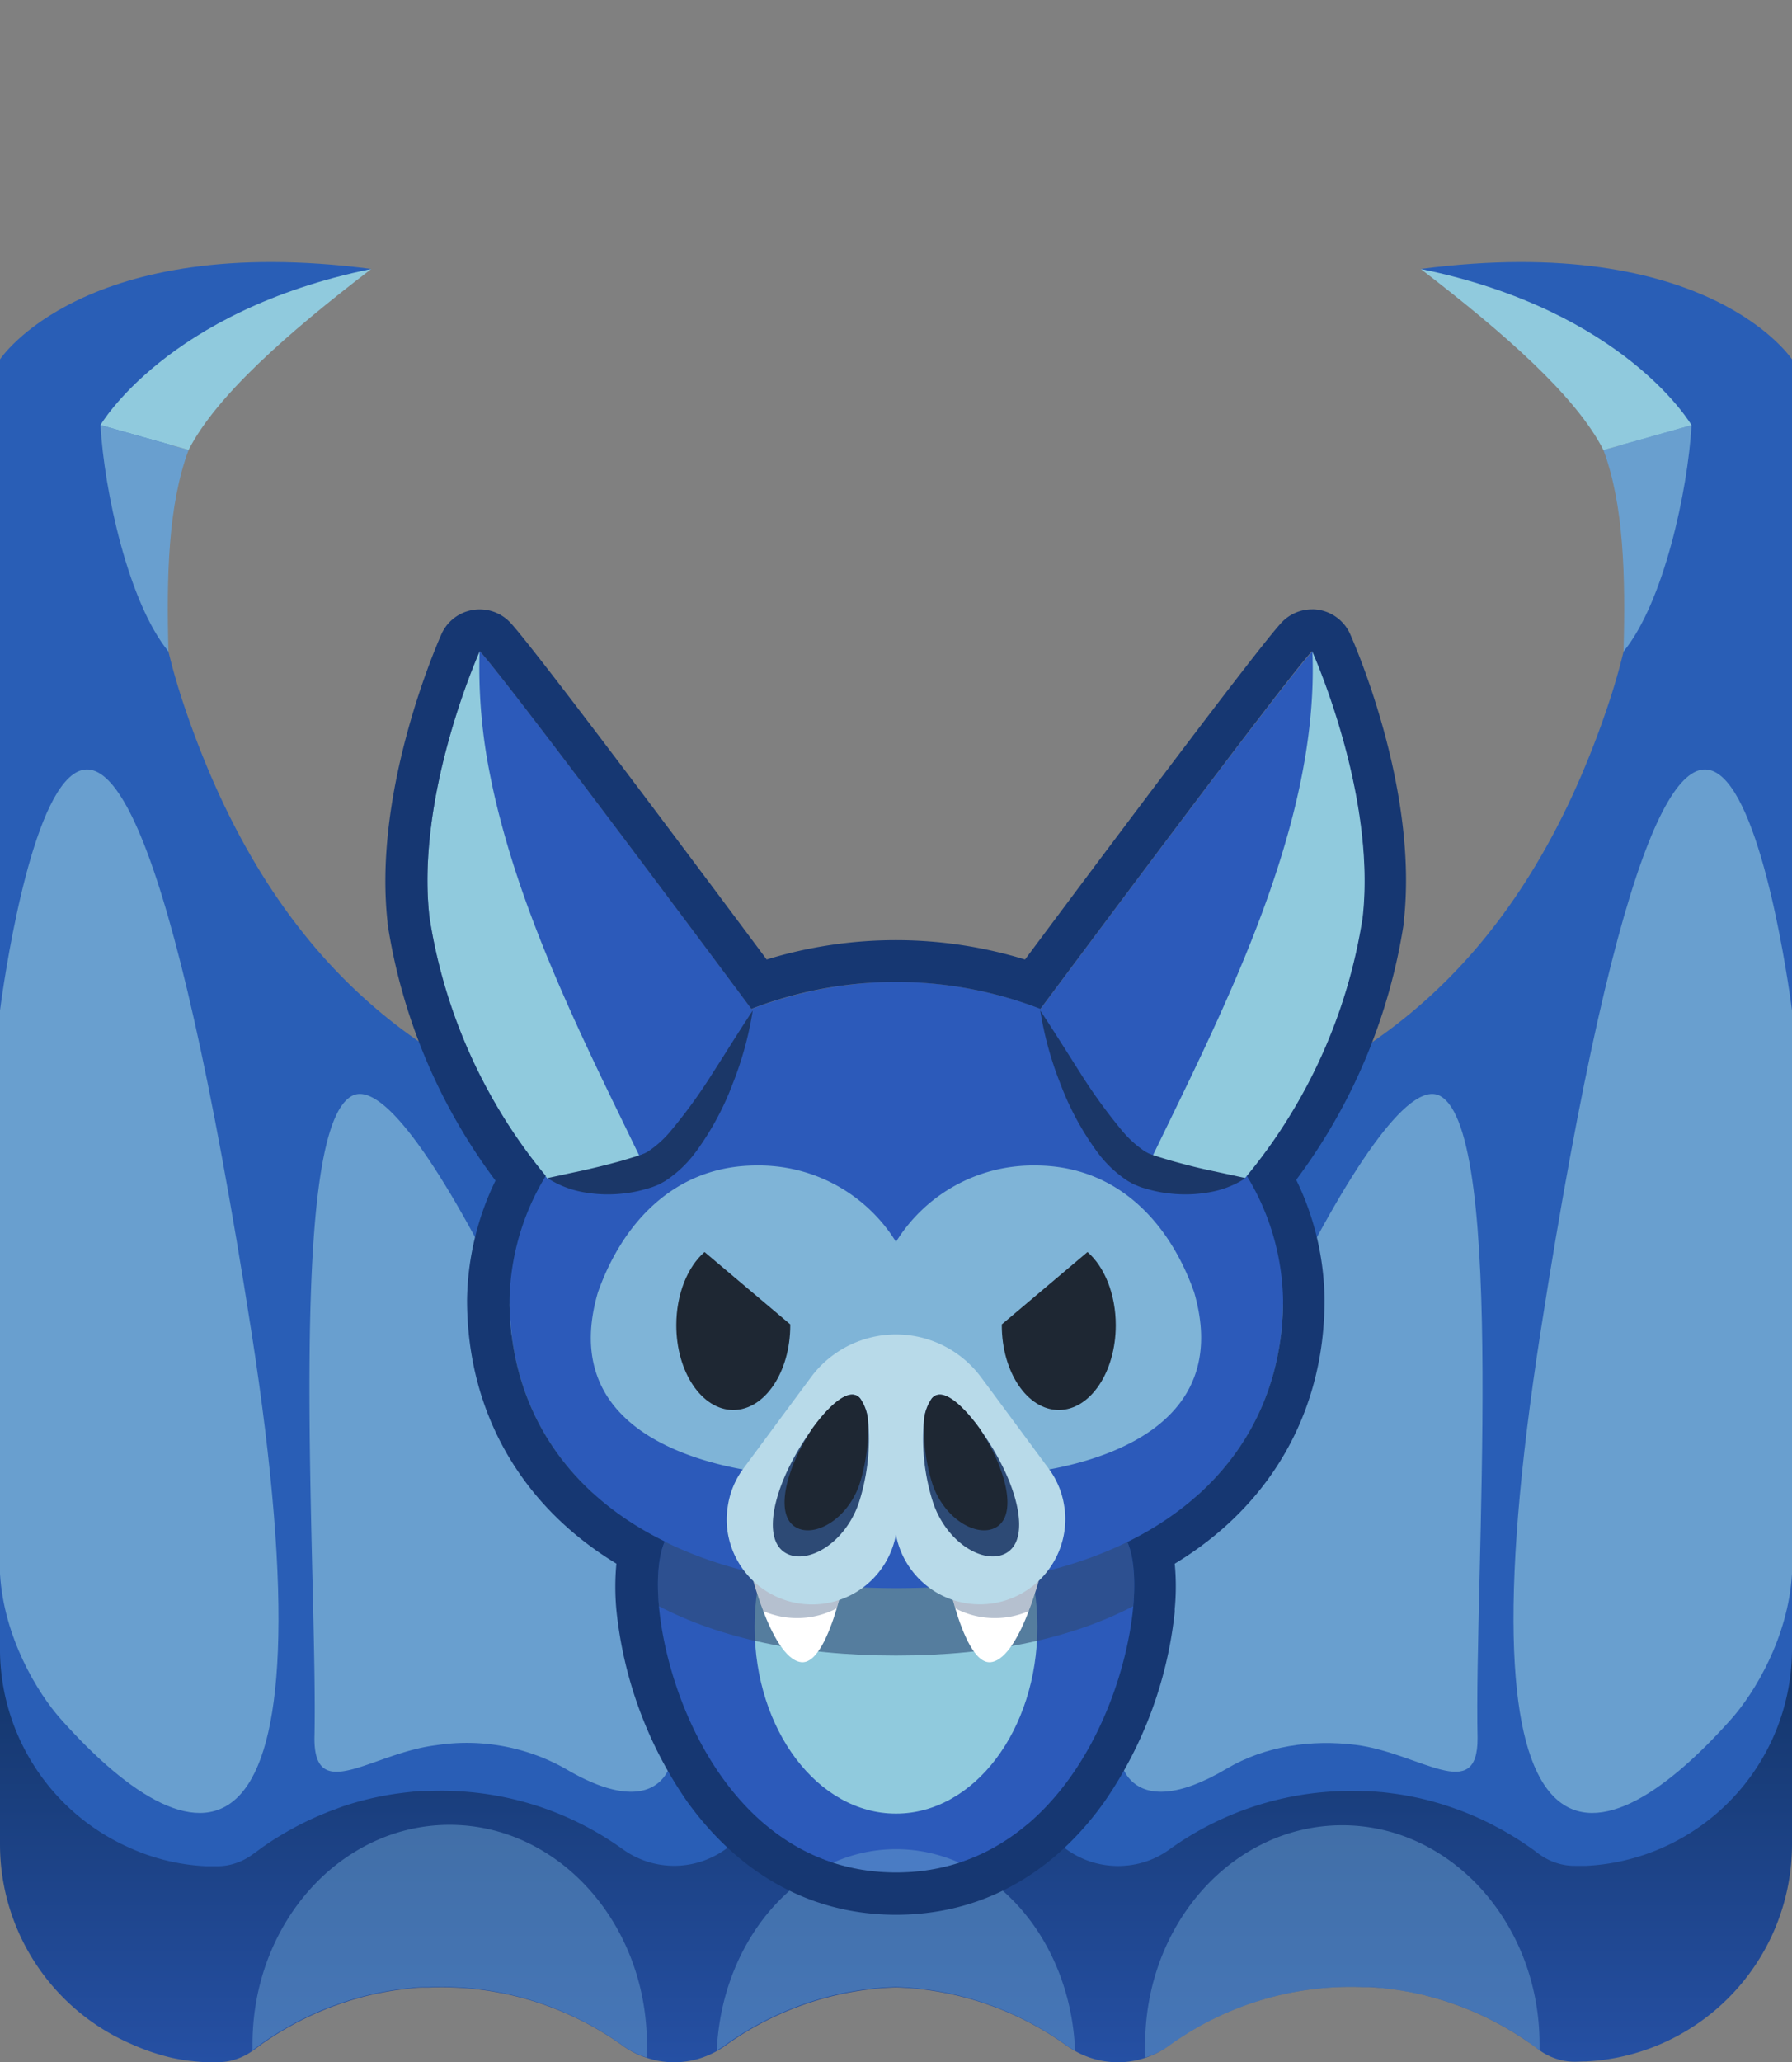 <svg id="Layer_1" data-name="Layer 1" xmlns="http://www.w3.org/2000/svg" xmlns:xlink="http://www.w3.org/1999/xlink" viewBox="0 0 300 345"><rect x="0" y="0" width="300" height="345" fill="#808080" stroke="none"/><defs><style>.cls-1{fill:url(#linear-gradient);}.cls-2{fill:#295eb6;}.cls-3,.cls-7{fill:#699fcf;}.cls-4{fill:#2c5aba;}.cls-5{fill:#90cadd;}.cls-13,.cls-6,.cls-9{fill:#2d4a75;}.cls-6{opacity:0.6;}.cls-11,.cls-6,.cls-7,.cls-9{isolation:isolate;}.cls-7{opacity:0.5;}.cls-8{fill:#fff;}.cls-9{opacity:0.35;}.cls-10{fill:#163772;}.cls-11{fill:#91c8dd;opacity:0.82;}.cls-12{fill:#b8dae9;}.cls-14{fill:#1e2733;}.cls-15{fill:#1b3768;}</style><linearGradient id="linear-gradient" x1="150" y1="568.72" x2="150" y2="464.56" gradientTransform="translate(0 -197.85)" gradientUnits="userSpaceOnUse"><stop offset="0" stop-color="#2c5aba"/><stop offset="1" stop-color="#113160"/></linearGradient></defs><path class="cls-1" d="M300,262v46.62A36.43,36.43,0,0,1,278,342h0a36.61,36.61,0,0,1-6.92,2.19,35.73,35.73,0,0,1-5.54.71c-.63,0-1.27.05-1.91.05a9.83,9.83,0,0,1-1.62-.13,10.31,10.31,0,0,1-4.42-1.89l-.1-.07c-.52-.39-1-.77-1.57-1.14-1.12-.78-2.28-1.52-3.46-2.21-.49-.3-1-.58-1.49-.84s-1.14-.61-1.72-.9-1.05-.51-1.58-.75l-.35-.16c-.5-.22-1-.44-1.5-.64l-.39-.16c-.47-.19-.94-.37-1.42-.54l-1.25-.44-.77-.25c-.71-.23-1.43-.44-2.16-.64-.54-.15-1.1-.3-1.65-.43-1.62-.38-3.26-.69-4.92-.91l-1-.13-1-.11h-.08c-.67-.06-1.33-.11-2-.14h-1a52,52,0,0,0-32.43,9.76A14.68,14.68,0,0,1,188.3,345a17,17,0,0,1-2.26,0,14.59,14.59,0,0,1-6-1.81q-.75-.42-1.44-.9a51.77,51.77,0,0,0-28.6-9.77,51.77,51.77,0,0,0-28.6,9.77,14.41,14.41,0,0,1-1.34.85,15.32,15.32,0,0,1-3.18,1.34A15.68,15.68,0,0,1,114,345a17,17,0,0,1-2.26,0,14.58,14.58,0,0,1-3.45-.7,14,14,0,0,1-4-2,52,52,0,0,0-32.43-9.76h-1a13.36,13.36,0,0,0-2,.15h-.08l-1,.11-1,.13c-1.66.22-3.3.53-4.92.91-.55.13-1.11.27-1.65.42-.73.21-1.45.41-2.16.65l-.77.25-1.25.44c-.48.17-1,.35-1.42.54l-.39.16c-.5.2-1,.42-1.5.64l-.35.16c-.53.24-1.06.49-1.58.75s-1.15.58-1.72.9-1,.54-1.49.84c-1.18.69-2.34,1.43-3.46,2.21-.53.37-1,.75-1.57,1.14l-.1.07-.13.09a10.2,10.2,0,0,1-4.29,1.8,9.83,9.83,0,0,1-1.62.13h-2a35.73,35.73,0,0,1-5.54-.71A36.47,36.47,0,0,1,22,342h0A36.41,36.41,0,0,1,0,308.6V262a36.38,36.38,0,0,0,36.36,36.4H73.77c.78,0,1.56,0,2.33.05a54.14,54.14,0,0,1,12.2,1.91,52.86,52.86,0,0,1,15.94,7.43,15.26,15.26,0,0,0,17.16,0,52.81,52.81,0,0,1,15.93-7.43A54.26,54.26,0,0,1,150,298.39a54.26,54.26,0,0,1,12.67,1.93,52.81,52.81,0,0,1,15.93,7.43,15.26,15.26,0,0,0,17.16,0,52.86,52.86,0,0,1,15.94-7.43,54.14,54.14,0,0,1,12.2-1.91l39.72-.05A36.38,36.38,0,0,0,300,262Z"/><path class="cls-2" d="M300,81.36v194.5a36.37,36.37,0,0,1-22,33.42h0a36.61,36.61,0,0,1-6.92,2.19,35.73,35.73,0,0,1-5.54.71h-1.91a9.83,9.83,0,0,1-1.62-.13,10.31,10.31,0,0,1-4.42-1.89l-.1-.07c-.52-.39-1-.77-1.57-1.14-1.12-.78-2.28-1.52-3.46-2.21-.49-.3-1-.58-1.49-.84s-1.14-.61-1.72-.9-1.05-.51-1.58-.75l-.35-.16c-.5-.22-1-.44-1.5-.64l-.39-.16c-.47-.19-.94-.37-1.42-.54l-1.25-.44-.77-.25c-.71-.24-1.43-.44-2.16-.65-.54-.15-1.1-.29-1.65-.42-1.62-.38-3.26-.69-4.92-.91l-1-.13-1-.11h-.08c-.67-.06-1.33-.11-2-.15h-1a52,52,0,0,0-32.43,9.76,14.43,14.43,0,0,1-7.45,2.71,14.21,14.21,0,0,1-2.26,0,14.64,14.64,0,0,1-7.45-2.71,51.84,51.84,0,0,0-28.6-9.76,51.84,51.84,0,0,0-28.6,9.76,14.74,14.74,0,0,1-7.39,2.68,14.21,14.21,0,0,1-2.26,0,14.67,14.67,0,0,1-7.45-2.71,52,52,0,0,0-32.43-9.76h-1a13.36,13.36,0,0,0-2,.15h-.08l-1,.11-1,.13c-1.66.22-3.3.53-4.92.91-.55.13-1.11.27-1.65.42-.73.2-1.45.41-2.16.64l-.77.25-1.28.49c-.48.17-1,.35-1.42.54l-.39.16c-.5.2-1,.42-1.5.64l-.35.16c-.53.24-1.06.49-1.58.75s-1.15.58-1.72.9-1,.54-1.49.84c-1.18.69-2.34,1.43-3.46,2.21-.53.37-1,.75-1.57,1.14l-.1.07A10.29,10.29,0,0,1,38,312.11a9.83,9.83,0,0,1-1.62.13H34.47A34.8,34.8,0,0,1,22,309.29h0A36.39,36.39,0,0,1,0,276.47V81.36A36.38,36.38,0,0,1,36.36,45h25.8S44.22,49,33.59,64.65c-7.5,11.11-11.36,28.1-2.66,53.74,21,61.93,65.81,75.4,119.07,75.4s98.07-13.47,119.07-75.4c8.7-25.64,4.84-42.63-2.66-53.74C255.78,49,237.84,45,237.84,45h25.78A36.38,36.38,0,0,1,300,81.34Z"/><path class="cls-3" d="M0,263.33V169.07S15,49.25,42.07,222.69c14.64,93.91-8.69,91-31.91,64.92C6.3,283.27.64,274,0,263.33Z"/><path class="cls-3" d="M52.64,290.76c.6-26.07-4.9-101.39,6.28-107.4,10.6-5.71,42,64.46,53.21,102.78,2.69,9.19-1.31,19.36-17.46,9.8A33.66,33.66,0,0,0,73,292C62.25,293.31,52.56,302,52.64,290.76Z"/><path class="cls-3" d="M300,263.33V169.07s-15-119.82-42.07,53.62c-14.64,93.91,8.69,91,31.91,64.92C293.7,283.27,299.36,274,300,263.33Z"/><path class="cls-3" d="M247.36,290.76c-.6-26.07,4.9-101.39-6.28-107.4-10.6-5.71-42,64.46-53.21,102.78-2.69,9.19,1.31,19.36,17.46,9.8,6.53-3.87,14.31-4.92,21.64-4C237.75,293.31,247.44,302,247.36,290.76Z"/><path class="cls-4" d="M189.72,268.69h0C188.2,285.58,176.41,313.3,150,313.3s-38.21-27.77-39.72-44.66c-.42-4.69,0-8.54,1-10.72a4.86,4.86,0,0,1,.4-.7c1.65-2.41,5.48-4,10.1-5C133.38,249.85,150,251,150,251s16.62-1.09,28.21,1.38c4.62,1,8.45,2.54,10.1,5a4.86,4.86,0,0,1,.4.7h0C189.77,260.2,190.14,264,189.72,268.69Z"/><ellipse class="cls-5" cx="150" cy="272.17" rx="23.67" ry="31.27"/><path class="cls-6" d="M188.73,258c1,2.19,1.41,6,1,10.68v.05C179.61,274,166.42,277,150,277h0c-16.41,0-29.62-3-39.72-8.27-.42-4.69,0-8.54,1-10.72-15.35-7.54-23.79-20-25.62-34.37,3.62-24.8,32.72-48.09,64.37-48.09s60.76,23.29,64.38,48.09C212.59,238,204.13,250.46,188.73,258Z"/><path class="cls-4" d="M126,169.07c.15,4.3-12.12,23.11-16.87,26.29a3.64,3.64,0,0,1-.85.55c-4.44,2.2-16.64,1.2-16.64,1.2A89.55,89.55,0,0,1,71.9,153.49c-2.28-20,7.73-43,8.39-44.5a.09.09,0,0,0,0-.07C85.08,114,126,169.07,126,169.07Z"/><path class="cls-4" d="M214.8,217.51a49.54,49.54,0,0,1-.38,6.09C212.59,238,204.13,250.46,188.73,258c-10,4.89-22.83,7.72-38.69,7.72h0c-15.87,0-28.75-2.85-38.71-7.76C96,250.43,87.54,238,85.71,223.6a49.54,49.54,0,0,1-.38-6.09c0-26.63,30.92-53.23,64.75-53.23S214.8,190.88,214.8,217.51Z"/><path class="cls-5" d="M108.29,196a19.82,19.82,0,0,1-6.76,1.32c-.77.06-1.55.09-2.31.1h0c-4,.07-7.56-.22-7.56-.22A89.39,89.39,0,0,1,71.9,153.49c-2.29-20,7.73-43,8.39-44.5a90.19,90.19,0,0,0,1.78,20.8c.51,2.59,1.12,5.19,1.81,7.77C89.41,158.51,100.15,179,108.29,196Z"/><path class="cls-7" d="M108.3,342.09c0,.72,0,1.43-.06,2.14a14.29,14.29,0,0,1-4-2,52,52,0,0,0-32.43-9.76h-1a13.36,13.36,0,0,0-2,.15h-.08l-1,.11-1,.13c-1.66.22-3.3.53-4.92.91-.55.13-1.11.27-1.65.42-.73.2-1.45.41-2.16.64l-.77.25-1.25.44c-.48.17-1,.35-1.42.54l-.39.16c-.5.2-1,.42-1.5.64l-.35.16c-.53.24-1.06.49-1.58.75s-1.15.58-1.72.9-1,.54-1.49.84c-1.18.69-2.34,1.43-3.46,2.21-.53.37-1,.75-1.57,1.14l-.1.07-.13.09v-1c0-20.27,14.78-36.7,33-36.7S108.3,321.82,108.3,342.09Z"/><path class="cls-7" d="M150,309.39c-16,0-29.14,14.9-30,33.67a14.41,14.41,0,0,0,1.34-.85,51.77,51.77,0,0,1,28.6-9.77,51.77,51.77,0,0,1,28.6,9.77,13.35,13.35,0,0,0,1.44.9C179.22,324.32,166.1,309.39,150,309.39Z"/><path class="cls-7" d="M224.71,305.39c-18.23,0-33,16.43-33,36.7,0,.72,0,1.43.06,2.14a14.29,14.29,0,0,0,4-2,52,52,0,0,1,32.43-9.76h1a13.36,13.36,0,0,1,2,.15h.08l1,.11,1,.13c1.66.22,3.3.53,4.92.91.55.13,1.11.27,1.65.42.73.2,1.45.41,2.16.64l.77.25,1.25.44c.48.17.95.35,1.42.54l.39.16c.5.2,1,.42,1.5.64l.35.16c.53.24,1.06.49,1.58.75s1.15.58,1.72.9,1,.54,1.49.84c1.18.69,2.34,1.43,3.46,2.21.53.37,1,.75,1.57,1.14l.1.07.13.09v-1C257.72,321.82,242.94,305.39,224.71,305.39Z"/><path class="cls-8" d="M158.51,263.36s.5,2.67,1.41,5.74c1.28,4.29,3.37,9.36,6,9s4.88-4.81,6.32-8.59c1.08-2.82,1.71-5.24,1.71-5.24C171,263.06,158.51,263.36,158.51,263.36Z"/><path class="cls-9" d="M158.51,263.36s.5,2.67,1.41,5.74a14.29,14.29,0,0,0,12.36.43c1.08-2.82,1.71-5.24,1.71-5.24C171,263.06,158.51,263.36,158.51,263.36Z"/><path class="cls-4" d="M174,169.07c-.14,4.3,12.13,23.11,16.87,26.29a3.7,3.7,0,0,0,.86.55c4.44,2.2,16.63,1.2,16.63,1.2a89.4,89.4,0,0,0,19.76-43.62c2.28-20-7.74-43-8.4-44.5v0C214.92,114,174,169.07,174,169.07Z"/><path class="cls-10" d="M219.68,109h0c.66,1.5,10.68,24.51,8.4,44.5a89.48,89.48,0,0,1-19.38,43.19,41.36,41.36,0,0,1,6.1,20.83,49.54,49.54,0,0,1-.38,6.09C212.59,238,204.13,250.43,188.73,258c1,2.19,1.41,6,1,10.68h0c-1.52,16.89-13.31,44.61-39.71,44.61s-38.21-27.77-39.72-44.66c-.42-4.69,0-8.54,1-10.72C96,250.43,87.51,238,85.68,223.6a49.54,49.54,0,0,1-.38-6.09,41.32,41.32,0,0,1,6.07-20.77A89.46,89.46,0,0,1,71.9,153.49c-2.28-20,7.73-43,8.39-44.5a.09.09,0,0,0,0-.07c4.57,4.89,42.43,55.76,45.49,59.88a67.22,67.22,0,0,1,48.4,0c3.2-4.29,40.92-55,45.47-59.85m0-7a7,7,0,0,0-5.12,2.23c-4.18,4.48-32.15,41.9-42.93,56.36a73.79,73.79,0,0,0-43.25,0c-10.78-14.47-38.75-51.9-42.93-56.38a7,7,0,0,0-5.13-2.2,6.77,6.77,0,0,0-1.62.19,7,7,0,0,0-4.79,4h0c-1.17,2.65-11.41,26.54-9,48.12v.26a96,96,0,0,0,18.07,43,47.07,47.07,0,0,0-4.76,20,56.47,56.47,0,0,0,.44,7c2,15.64,10.64,28.63,24.56,37.09a41.8,41.8,0,0,0,0,7.75,68.39,68.39,0,0,0,11.81,32c8.93,12.41,21,19,35,19s26.08-6.54,34.89-18.91a68.47,68.47,0,0,0,11.77-31.77v-.47a40.1,40.1,0,0,0,0-7.59c14-8.47,22.66-21.48,24.65-37.13a56.46,56.46,0,0,0,.43-7,46.72,46.72,0,0,0-4.74-20.1,96.1,96.1,0,0,0,18-42.88v-.26c2.47-21.58-7.77-45.47-8.95-48.12h0a7,7,0,0,0-6.41-4.2Z"/><path class="cls-5" d="M191.72,196c4.44,2.2,16.63,1.2,16.63,1.2a89.4,89.4,0,0,0,19.76-43.62c2.28-20-7.74-43-8.4-44.5C220.91,139.18,203.54,171.27,191.72,196Z"/><path class="cls-11" d="M199.91,216.21C195.81,204.6,187.06,195,173.32,195A27,27,0,0,0,150,207.78,27,27,0,0,0,126.68,195c-13.74,0-22.49,9.64-26.59,21.25-6.11,21,13,27.56,24.28,29.61a58.73,58.73,0,0,0,7.71.9c2.49.24,5.39-2.33,8.12-5.81a25.77,25.77,0,0,0,9.8-9.39,25.77,25.77,0,0,0,9.8,9.39c2.73,3.48,5.63,6,8.12,5.81a58.73,58.73,0,0,0,7.71-.9C186.93,243.77,206,237.19,199.91,216.21Z"/><path class="cls-8" d="M141.49,263.36s-.5,2.67-1.41,5.74c-1.28,4.29-3.37,9.36-6,9s-4.88-4.81-6.32-8.59c-1.08-2.82-1.71-5.24-1.71-5.24C129,263.06,141.49,263.36,141.49,263.36Z"/><path class="cls-9" d="M141.49,263.36s-.5,2.67-1.41,5.74a14.29,14.29,0,0,1-12.36.43c-1.08-2.82-1.71-5.24-1.71-5.24C129,263.06,141.49,263.36,141.49,263.36Z"/><path class="cls-12" d="M178.27,252.77a3.47,3.47,0,0,0-.06-.45,14,14,0,0,0-2.46-6.34l-.12-.16-.26-.36-8.88-12-2.23-3a17.74,17.74,0,0,0-24.8-3.72h0a17.4,17.4,0,0,0-3.71,3.71l-2.23,3-8.88,12-.26.36-.12.16a14,14,0,0,0-2.46,6.34,3.47,3.47,0,0,0-.06.45,13.68,13.68,0,0,0,0,3,14.29,14.29,0,0,0,28.25,1,14.3,14.3,0,0,0,28.29-4Z"/><path class="cls-13" d="M143.75,251.53c-2.32,6.65-8.36,10.15-11.93,8.46s-2.94-7.73.07-14.09a43.62,43.62,0,0,1,4.21-7l.06-.08c2.94-4,6.2-6.78,7.85-4.85a7.66,7.66,0,0,1,1.34,3.94A34.93,34.93,0,0,1,143.75,251.53Z"/><path class="cls-13" d="M156.25,251.53c2.32,6.65,8.36,10.15,11.93,8.46s2.94-7.73-.07-14.09a43.62,43.62,0,0,0-4.21-7l-.06-.08c-2.94-4-6.2-6.78-7.85-4.85a7.66,7.66,0,0,0-1.34,3.94A34.93,34.93,0,0,0,156.25,251.53Z"/><path class="cls-14" d="M143.88,248.36c-2,5.77-7.26,8.79-10.39,7.31s-2.58-6.72,0-12.24a39.87,39.87,0,0,1,2.58-4.54l.06-.08c2.94-4,6.2-6.78,7.85-4.85a7.66,7.66,0,0,1,1.34,3.94A31.14,31.14,0,0,1,143.88,248.36Z"/><path class="cls-14" d="M132.3,221.59v.14c0,7.83-4.27,14.18-9.54,14.18s-9.54-6.35-9.54-14.18c0-5.23,1.9-9.79,4.73-12.25Z"/><path class="cls-14" d="M156.12,248.36c2,5.77,7.26,8.79,10.39,7.31s2.58-6.72,0-12.24a39.87,39.87,0,0,0-2.58-4.54l-.06-.08c-2.94-4-6.2-6.78-7.85-4.85a7.66,7.66,0,0,0-1.34,3.94A31.14,31.14,0,0,0,156.12,248.36Z"/><path class="cls-14" d="M167.71,221.59v.14c0,7.83,4.27,14.18,9.54,14.18s9.54-6.35,9.54-14.18c0-5.23-1.9-9.79-4.73-12.25Z"/><path class="cls-15" d="M91.65,197.11l6.16-1.33c2-.45,3.84-.91,5.68-1.41.93-.25,1.83-.54,2.73-.81l.68-.22c.2-.07.49-.15.6-.21s.29-.1.45-.18l.47-.25a17.42,17.42,0,0,0,3.88-3.49,87.18,87.18,0,0,0,7-9.65c2.22-3.44,4.4-7,6.72-10.49a57.36,57.36,0,0,1-3.34,12.21,47.57,47.57,0,0,1-6.14,11.38,19.88,19.88,0,0,1-5.17,4.93l-.89.5c-.3.15-.65.28-1,.42s-.57.2-.86.29l-.81.23a20.8,20.8,0,0,1-3.31.64,22.87,22.87,0,0,1-6.66-.17A16.5,16.5,0,0,1,91.65,197.11Z"/><path class="cls-15" d="M208.53,197.11a16.11,16.11,0,0,1-6.19,2.39,22.87,22.87,0,0,1-6.66.17,20.8,20.8,0,0,1-3.31-.64l-.81-.23a6.34,6.34,0,0,1-.87-.29c-.33-.14-.67-.27-1-.42l-.89-.5a19.88,19.88,0,0,1-5.17-4.93,47.72,47.72,0,0,1-6.13-11.38,57.38,57.38,0,0,1-3.35-12.21c2.33,3.53,4.5,7,6.72,10.49a90.85,90.85,0,0,0,7,9.65,18,18,0,0,0,3.89,3.49l.47.25c.15.08.3.11.45.18a5.18,5.18,0,0,0,.6.21l.67.22c.9.27,1.81.56,2.73.81,1.84.5,3.73,1,5.68,1.41Z"/><path class="cls-3" d="M28.2,109c-.33-12.47-.08-24.45,3.37-33.71L16.82,71.12C17.43,82.1,21.51,100.87,28.2,109Z"/><path class="cls-5" d="M62.16,45C48,55.83,36.2,66.25,31.57,75.28L16.82,71.12S27.9,52,62.16,45Z"/><path class="cls-2" d="M0,92.21V60.13S14,38.72,62.16,45C46.63,47.43,23.31,53.4,23.31,53.4L8.87,68.05,8.12,81Z"/><path class="cls-3" d="M271.8,109c.33-12.47.08-24.45-3.37-33.71l14.75-4.16C282.57,82.1,278.49,100.87,271.8,109Z"/><path class="cls-5" d="M237.84,45c14.12,10.85,26,21.27,30.59,30.3l14.75-4.16S272.1,52,237.84,45Z"/><path class="cls-2" d="M300,92.21V60.13S286,38.72,237.84,45c15.53,2.47,38.85,8.44,38.85,8.44L291.13,68l.75,13Z"/></svg>
